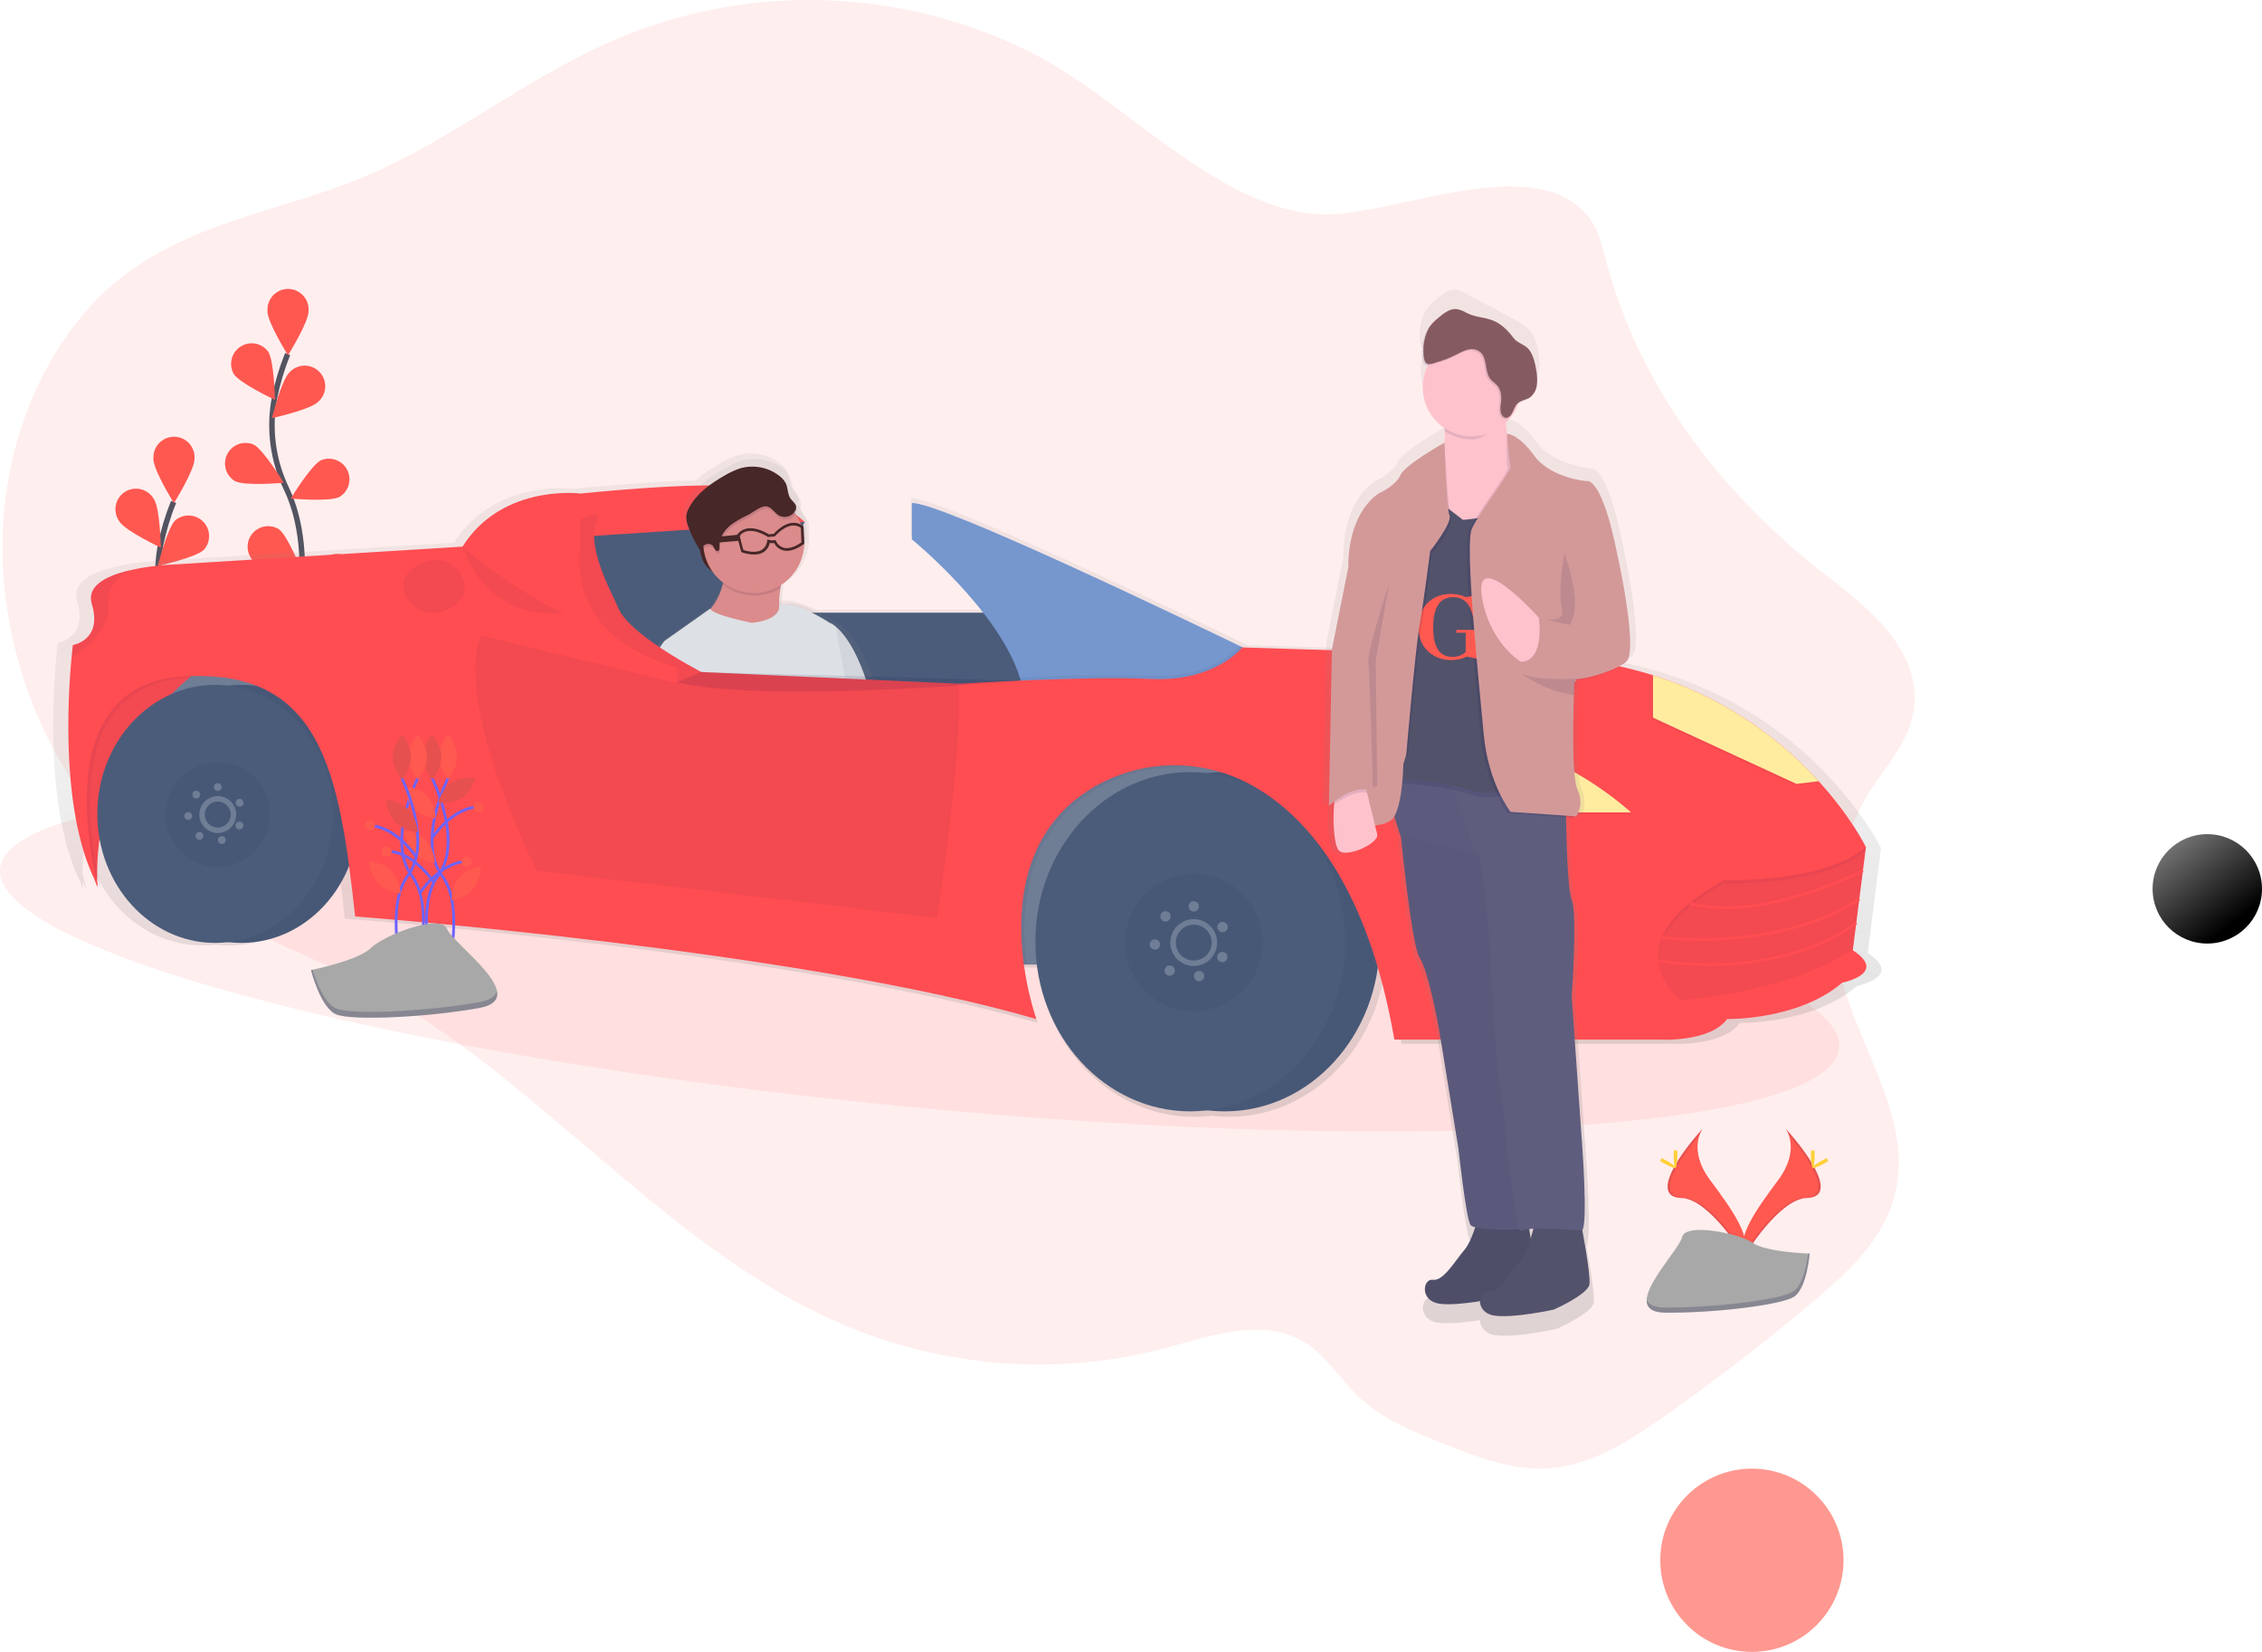 <svg width="827" height="604" viewBox="0 0 827 604" fill="none" xmlns="http://www.w3.org/2000/svg">
<g clip-path="url(#clip0_456_616)">
<path opacity="0.1" d="M580.518 78.965C584.264 83.514 585.706 89.91 587.319 95.924C600.306 144.385 632.309 183.364 668.755 211.207C684.189 223.001 702.98 238.817 699.603 259.962C697.785 271.318 689.808 279.678 683.882 288.927C671.448 308.294 667.416 334.618 673.342 357.801C680.081 384.18 698.92 408.794 693.089 435.467C689.494 451.885 677.286 463.569 665.549 473.612C647.24 489.268 628.347 503.935 608.871 517.613C595.815 526.78 581.926 535.7 566.71 536.863C553.313 537.889 540.189 532.793 527.469 527.765C516.355 523.366 504.96 518.789 495.985 509.978C490.127 504.225 485.459 496.802 478.952 492.096C463.668 481.041 444.037 488.046 426.511 492.78C385.157 503.89 340.898 499.833 301.547 481.328C241.184 452.938 195.176 393.32 136.132 361.331C110.746 347.574 83.131 339.037 59.624 321.319C46.381 311.231 35 298.905 25.994 284.898C8.222 257.459 -1.388 222.474 1.387 188.228C4.162 153.983 19.713 120.982 44.135 101.649C70.281 80.956 103.302 77.09 133.049 64.667C163.754 51.82 191.081 29.751 221.492 15.994C246.115 4.88 272.912 -0.575 299.917 0.03C326.921 0.635 353.448 7.284 377.549 19.49C410.667 36.25 444.221 75.353 481.105 78.322C507.38 80.374 559.998 54.05 580.518 78.965Z" fill="#FF5950"/>
<path d="M106.604 237.435C106.604 237.435 116.556 203.607 104.738 178.713C99.711 168.301 98.196 156.539 100.418 145.192C101.516 139.813 103.103 134.547 105.162 129.458" stroke="#535461" stroke-width="2" stroke-miterlimit="10"/>
<path d="M97.773 113.731C97.773 117.876 105.292 129.896 105.292 129.896C105.292 129.896 112.811 117.876 112.811 113.731C112.887 112.698 112.75 111.662 112.407 110.685C112.065 109.708 111.525 108.813 110.822 108.054C110.118 107.296 109.265 106.691 108.317 106.277C107.369 105.864 106.346 105.65 105.312 105.65C104.278 105.65 103.255 105.864 102.307 106.277C101.359 106.691 100.507 107.296 99.803 108.054C99.099 108.813 98.559 109.708 98.217 110.685C97.875 111.662 97.737 112.698 97.814 113.731H97.773Z" fill="#FF5950"/>
<path d="M85.408 136.689C87.656 140.171 100.507 146.184 100.507 146.184C100.507 146.184 100.274 132.016 98.026 128.534C96.882 127.012 95.204 125.981 93.33 125.648C91.457 125.316 89.527 125.706 87.93 126.742C86.332 127.777 85.187 129.38 84.724 131.227C84.261 133.074 84.515 135.029 85.435 136.696L85.408 136.689Z" fill="#FF5950"/>
<path d="M85.947 175.935C89.645 177.803 103.719 176.51 103.719 176.51C103.719 176.51 96.371 164.395 92.673 162.527C90.92 161.799 88.956 161.761 87.176 162.421C85.396 163.082 83.932 164.392 83.077 166.088C82.222 167.785 82.04 169.742 82.567 171.567C83.095 173.392 84.292 174.95 85.92 175.928L85.947 175.935Z" fill="#FF5950"/>
<path d="M93.036 205.563C96.365 208.026 110.486 209.141 110.486 209.141C110.486 209.141 105.291 195.959 101.956 193.489C100.351 192.513 98.439 192.173 96.596 192.537C94.753 192.901 93.113 193.942 91.999 195.456C90.884 196.969 90.376 198.845 90.575 200.714C90.773 202.584 91.663 204.311 93.07 205.556L93.036 205.563Z" fill="#FF5950"/>
<path d="M116.228 146.984C113.254 149.871 99.413 152.868 99.413 152.868C99.413 152.868 102.831 139.111 105.777 136.217C106.464 135.446 107.303 134.824 108.241 134.392C109.179 133.959 110.195 133.725 111.228 133.703C112.26 133.681 113.286 133.872 114.241 134.264C115.197 134.657 116.061 135.242 116.781 135.983C117.5 136.724 118.059 137.606 118.423 138.573C118.787 139.54 118.949 140.572 118.897 141.604C118.845 142.636 118.581 143.647 118.122 144.572C117.663 145.498 117.018 146.319 116.228 146.984Z" fill="#FF5950"/>
<path d="M124.082 181.709C120.384 183.577 106.31 182.284 106.31 182.284C106.31 182.284 113.658 170.168 117.356 168.301C119.109 167.572 121.073 167.535 122.853 168.195C124.633 168.856 126.097 170.166 126.952 171.862C127.807 173.559 127.989 175.516 127.462 177.341C126.935 179.166 125.737 180.724 124.109 181.702L124.082 181.709Z" fill="#FF5950"/>
<path d="M127.089 216.509C123.76 218.972 109.639 220.087 109.639 220.087C109.639 220.087 114.834 206.904 118.169 204.435C118.951 203.743 119.868 203.221 120.862 202.903C121.857 202.585 122.906 202.478 123.944 202.588C124.982 202.698 125.986 203.024 126.891 203.544C127.797 204.063 128.584 204.766 129.203 205.607C129.823 206.448 130.26 207.409 130.488 208.428C130.716 209.447 130.729 210.503 130.527 211.528C130.325 212.553 129.912 213.524 129.314 214.381C128.716 215.237 127.947 215.96 127.055 216.502L127.089 216.509Z" fill="#FF5950"/>
<path opacity="0.1" d="M97.773 113.731C97.773 117.876 105.292 129.896 105.292 129.896C105.292 129.896 112.811 117.876 112.811 113.731C112.887 112.698 112.75 111.662 112.407 110.685C112.065 109.708 111.525 108.813 110.822 108.054C110.118 107.296 109.265 106.691 108.317 106.277C107.369 105.864 106.346 105.65 105.312 105.65C104.278 105.65 103.255 105.864 102.307 106.277C101.359 106.691 100.507 107.296 99.803 108.054C99.099 108.813 98.559 109.708 98.217 110.685C97.875 111.662 97.737 112.698 97.814 113.731H97.773Z" fill="#FF5950"/>
<path opacity="0.1" d="M85.408 136.689C87.656 140.171 100.507 146.184 100.507 146.184C100.507 146.184 100.274 132.016 98.026 128.534C96.882 127.012 95.204 125.981 93.33 125.648C91.457 125.316 89.527 125.706 87.93 126.742C86.332 127.777 85.187 129.38 84.724 131.227C84.261 133.074 84.515 135.029 85.435 136.696L85.408 136.689Z" fill="#FF5950"/>
<path opacity="0.1" d="M85.947 175.935C89.645 177.803 103.719 176.51 103.719 176.51C103.719 176.51 96.371 164.395 92.673 162.527C90.92 161.799 88.956 161.761 87.176 162.421C85.396 163.082 83.932 164.392 83.077 166.088C82.222 167.785 82.04 169.742 82.567 171.567C83.095 173.392 84.292 174.95 85.92 175.928L85.947 175.935Z" fill="#FF5950"/>
<path opacity="0.1" d="M93.036 205.563C96.365 208.026 110.486 209.141 110.486 209.141C110.486 209.141 105.291 195.959 101.956 193.489C100.351 192.513 98.439 192.173 96.596 192.537C94.753 192.901 93.113 193.942 91.999 195.456C90.884 196.969 90.376 198.845 90.575 200.714C90.773 202.584 91.663 204.311 93.07 205.556L93.036 205.563Z" fill="#FF5950"/>
<path opacity="0.1" d="M116.228 146.984C113.254 149.871 99.413 152.868 99.413 152.868C99.413 152.868 102.831 139.111 105.777 136.217C106.464 135.446 107.303 134.824 108.241 134.392C109.179 133.959 110.195 133.725 111.228 133.703C112.26 133.681 113.286 133.872 114.241 134.264C115.197 134.657 116.061 135.242 116.781 135.983C117.5 136.724 118.059 137.606 118.423 138.573C118.787 139.54 118.949 140.572 118.897 141.604C118.845 142.636 118.581 143.647 118.122 144.572C117.663 145.498 117.018 146.319 116.228 146.984Z" fill="#FF5950"/>
<path opacity="0.1" d="M124.082 181.709C120.384 183.577 106.31 182.284 106.31 182.284C106.31 182.284 113.658 170.168 117.356 168.301C119.109 167.572 121.073 167.535 122.853 168.195C124.633 168.856 126.097 170.166 126.952 171.862C127.807 173.559 127.989 175.516 127.462 177.341C126.935 179.166 125.737 180.724 124.109 181.702L124.082 181.709Z" fill="#FF5950"/>
<path opacity="0.1" d="M127.089 216.509C123.76 218.972 109.639 220.087 109.639 220.087C109.639 220.087 114.834 206.904 118.169 204.435C118.951 203.743 119.868 203.221 120.862 202.903C121.857 202.585 122.906 202.478 123.944 202.588C124.982 202.698 125.986 203.024 126.891 203.544C127.797 204.063 128.584 204.766 129.203 205.607C129.823 206.448 130.26 207.409 130.488 208.428C130.716 209.447 130.729 210.503 130.527 211.528C130.325 212.553 129.912 213.524 129.314 214.381C128.716 215.237 127.947 215.96 127.055 216.502L127.089 216.509Z" fill="#FF5950"/>
<path d="M64.909 291.479C64.909 291.479 74.861 257.65 63.042 232.756C58.016 222.345 56.5 210.582 58.722 199.235C59.82 193.857 61.408 188.59 63.466 183.501" stroke="#535461" stroke-width="2" stroke-miterlimit="10"/>
<path d="M56.077 167.774C56.077 171.92 63.596 183.939 63.596 183.939C63.596 183.939 71.115 171.92 71.115 167.774C71.191 166.742 71.054 165.705 70.712 164.728C70.369 163.752 69.829 162.856 69.126 162.098C68.422 161.339 67.57 160.734 66.621 160.321C65.674 159.907 64.651 159.694 63.616 159.694C62.582 159.694 61.559 159.907 60.611 160.321C59.663 160.734 58.811 161.339 58.107 162.098C57.403 162.856 56.863 163.752 56.521 164.728C56.179 165.705 56.042 166.742 56.118 167.774H56.077Z" fill="#FF5950"/>
<path d="M43.712 190.732C45.961 194.214 58.784 200.221 58.784 200.221C58.784 200.221 58.551 186.053 56.303 182.571C55.804 181.667 55.124 180.875 54.307 180.246C53.489 179.616 52.551 179.161 51.55 178.91C50.549 178.659 49.507 178.616 48.489 178.785C47.471 178.954 46.499 179.331 45.633 179.893C44.767 180.454 44.026 181.188 43.455 182.048C42.885 182.909 42.498 183.878 42.317 184.894C42.137 185.911 42.168 186.954 42.408 187.958C42.648 188.963 43.092 189.907 43.712 190.732Z" fill="#FF5950"/>
<path d="M44.252 229.979C47.95 231.846 62.024 230.553 62.024 230.553C62.024 230.553 54.676 218.438 50.978 216.57C50.092 216.038 49.105 215.694 48.08 215.56C47.054 215.426 46.012 215.506 45.019 215.793C44.026 216.08 43.102 216.57 42.307 217.231C41.511 217.891 40.86 218.709 40.394 219.633C39.929 220.557 39.658 221.567 39.601 222.601C39.543 223.634 39.698 224.668 40.058 225.638C40.417 226.608 40.973 227.494 41.69 228.24C42.407 228.985 43.27 229.575 44.225 229.972L44.252 229.979Z" fill="#FF5950"/>
<path d="M51.34 259.607C54.669 262.07 68.791 263.185 68.791 263.185C68.791 263.185 63.596 250.002 60.261 247.533C58.655 246.556 56.743 246.217 54.9 246.581C53.057 246.945 51.418 247.986 50.303 249.499C49.189 251.012 48.681 252.888 48.879 254.758C49.077 256.627 49.968 258.354 51.375 259.6L51.34 259.607Z" fill="#FF5950"/>
<path d="M74.532 201.028C71.559 203.915 57.717 206.911 57.717 206.911C57.717 206.911 61.135 193.154 64.081 190.26C65.536 189.035 67.4 188.407 69.299 188.503C71.198 188.598 72.99 189.41 74.315 190.775C75.639 192.14 76.398 193.956 76.439 195.859C76.479 197.761 75.798 199.608 74.532 201.028Z" fill="#FF5950"/>
<path d="M82.386 235.752C78.688 237.62 64.614 236.327 64.614 236.327C64.614 236.327 71.962 224.212 75.66 222.344C77.413 221.616 79.377 221.578 81.157 222.238C82.937 222.899 84.402 224.209 85.257 225.905C86.111 227.602 86.293 229.559 85.766 231.384C85.239 233.21 84.041 234.768 82.413 235.746L82.386 235.752Z" fill="#FF5950"/>
<path d="M85.394 270.552C82.065 273.015 67.943 274.13 67.943 274.13C67.943 274.13 73.138 260.948 76.474 258.478C77.256 257.786 78.173 257.264 79.167 256.946C80.162 256.629 81.211 256.521 82.249 256.632C83.287 256.742 84.29 257.067 85.196 257.587C86.101 258.107 86.889 258.809 87.508 259.65C88.127 260.491 88.565 261.452 88.793 262.471C89.021 263.491 89.034 264.547 88.832 265.572C88.63 266.596 88.217 267.568 87.619 268.424C87.021 269.281 86.252 270.003 85.36 270.545L85.394 270.552Z" fill="#FF5950"/>
<path opacity="0.1" d="M56.077 167.774C56.077 171.92 63.596 183.939 63.596 183.939C63.596 183.939 71.115 171.92 71.115 167.774C71.191 166.742 71.054 165.705 70.712 164.728C70.369 163.752 69.829 162.856 69.126 162.098C68.422 161.339 67.57 160.734 66.621 160.321C65.674 159.907 64.651 159.694 63.616 159.694C62.582 159.694 61.559 159.907 60.611 160.321C59.663 160.734 58.811 161.339 58.107 162.098C57.403 162.856 56.863 163.752 56.521 164.728C56.179 165.705 56.042 166.742 56.118 167.774H56.077Z" fill="#FF5950"/>
<path opacity="0.1" d="M43.712 190.732C45.961 194.214 58.784 200.221 58.784 200.221C58.784 200.221 58.551 186.053 56.303 182.571C55.804 181.667 55.124 180.875 54.307 180.246C53.489 179.616 52.551 179.161 51.55 178.91C50.549 178.659 49.507 178.616 48.489 178.785C47.471 178.954 46.499 179.331 45.633 179.893C44.767 180.454 44.026 181.188 43.455 182.048C42.885 182.909 42.498 183.878 42.317 184.894C42.137 185.911 42.168 186.954 42.408 187.958C42.648 188.963 43.092 189.907 43.712 190.732Z" fill="#FF5950"/>
<path opacity="0.1" d="M44.252 229.979C47.95 231.846 62.024 230.553 62.024 230.553C62.024 230.553 54.676 218.438 50.978 216.57C50.092 216.038 49.105 215.694 48.08 215.56C47.054 215.426 46.012 215.506 45.019 215.793C44.026 216.08 43.102 216.57 42.307 217.231C41.511 217.891 40.86 218.709 40.394 219.633C39.929 220.557 39.658 221.567 39.601 222.601C39.543 223.634 39.698 224.668 40.058 225.638C40.417 226.608 40.973 227.494 41.69 228.24C42.407 228.985 43.27 229.575 44.225 229.972L44.252 229.979Z" fill="#FF5950"/>
<path opacity="0.1" d="M51.34 259.607C54.669 262.07 68.791 263.185 68.791 263.185C68.791 263.185 63.596 250.002 60.261 247.533C58.655 246.556 56.743 246.217 54.9 246.581C53.057 246.945 51.418 247.986 50.303 249.499C49.189 251.012 48.681 252.888 48.879 254.758C49.077 256.627 49.968 258.354 51.375 259.6L51.34 259.607Z" fill="#FF5950"/>
<path opacity="0.1" d="M74.532 201.028C71.559 203.915 57.717 206.911 57.717 206.911C57.717 206.911 61.135 193.154 64.081 190.26C65.536 189.035 67.4 188.407 69.299 188.503C71.198 188.598 72.99 189.41 74.315 190.775C75.639 192.14 76.398 193.956 76.439 195.859C76.479 197.761 75.798 199.608 74.532 201.028Z" fill="#FF5950"/>
<path opacity="0.1" d="M82.386 235.752C78.688 237.62 64.614 236.327 64.614 236.327C64.614 236.327 71.962 224.212 75.66 222.344C77.413 221.616 79.377 221.578 81.157 222.238C82.937 222.899 84.402 224.209 85.257 225.905C86.111 227.602 86.293 229.559 85.766 231.384C85.239 233.21 84.041 234.768 82.413 235.746L82.386 235.752Z" fill="#FF5950"/>
<path opacity="0.1" d="M85.394 270.552C82.065 273.015 67.943 274.13 67.943 274.13C67.943 274.13 73.138 260.948 76.474 258.478C77.256 257.786 78.173 257.264 79.167 256.946C80.162 256.629 81.211 256.521 82.249 256.632C83.287 256.742 84.29 257.067 85.196 257.587C86.101 258.107 86.889 258.809 87.508 259.65C88.127 260.491 88.565 261.452 88.793 262.471C89.021 263.491 89.034 264.547 88.832 265.572C88.63 266.596 88.217 267.568 87.619 268.424C87.021 269.281 86.252 270.003 85.36 270.545L85.394 270.552Z" fill="#FF5950"/>
<path opacity="0.1" d="M330.931 404.58C145.271 386.46 -2.873 347.523 0.041 317.614C2.956 287.704 155.825 278.148 341.485 296.269C527.144 314.389 675.289 353.326 672.374 383.235C669.46 413.144 516.59 422.701 330.931 404.58Z" fill="#FF5950"/>
<path d="M29.296 322.379C16.658 296.452 19.269 254.25 20.615 239.925C20.909 236.792 21.142 234.993 21.142 234.993C21.142 234.993 32.283 233.235 28.175 219.738C26.166 213.129 33.302 209.476 41.094 207.472C46.666 206.138 52.35 205.335 58.073 205.071L165.996 198.401C180.795 174.895 209.913 178.672 209.913 178.672C209.913 178.672 235.887 175.969 254.302 175.689C257.096 173.225 260.16 171.084 263.434 169.306C265.385 168.133 267.462 167.185 269.627 166.481C272.258 165.721 275.031 165.588 277.723 166.093C280.415 166.598 282.951 167.727 285.129 169.388C286.191 170.153 287.055 171.159 287.651 172.323C287.881 172.853 288.053 173.406 288.164 173.972C288.442 174.938 288.67 175.917 288.848 176.907C289.008 177.383 289.238 177.832 289.531 178.241C290.269 179.287 291.541 180.074 291.705 181.34C291.709 181.413 291.709 181.486 291.705 181.559C291.84 181.8 291.93 182.064 291.971 182.338C292.021 182.902 291.899 183.467 291.623 183.96C291.582 184.042 291.534 184.117 291.486 184.192C292.395 185.509 293.136 186.934 293.694 188.434C293.947 188.571 294.191 188.724 294.425 188.892L294.63 189.043V189.46L294.746 189.549L294.999 196.287L294.856 196.397C294.649 199.54 293.701 202.59 292.09 205.296C290.479 208.002 288.251 210.288 285.587 211.966C285.498 212.397 285.416 212.835 285.334 213.294C284.959 215.503 284.789 217.743 284.828 219.984H284.945C288.157 218.616 293.653 220.627 298.376 222.974H359.566C347.632 207.609 333.031 195.692 333.031 195.692V182.188C343.462 181.668 435.096 225.724 455.186 235.451L456.074 235.882L559.322 239.084C578.023 238.968 594.374 241.718 608.536 246.199C632.203 253.639 653.471 267.237 670.164 285.602C682.358 298.997 687.703 310.066 687.703 310.066L687.587 310.996L687.703 311.235L687.539 311.379L684.757 333.352L682.843 348.471C696.145 357.077 678.913 360.524 678.913 360.524C662.508 374.603 636.117 374.021 636.117 374.021C629.671 382.826 610.908 381.649 610.908 381.649H512.418C510.884 372.599 508.83 363.646 506.266 354.833C502.062 385.131 478.173 408.342 449.341 408.342C447.203 408.341 445.066 408.211 442.943 407.953C440.821 408.211 438.684 408.341 436.546 408.342C407.379 408.342 383.278 384.584 379.484 353.779H374.665C375.565 360.662 377.128 367.441 379.334 374.021C290.809 348.204 126.071 335.883 126.071 335.883C125.387 329.384 124.635 323.104 123.822 317.078C117.035 333.94 101.648 345.714 83.74 345.714C82.113 345.711 80.487 345.611 78.873 345.413C77.258 345.611 75.633 345.711 74.006 345.714C52.741 345.714 35.045 329.111 31.053 307.097C30.524 310.982 30.223 314.895 30.151 318.815C30.909 322.55 31.572 324.938 31.661 325.273C31.128 324.297 30.622 323.298 30.144 322.277C30.144 322.673 30.144 323.084 30.144 323.494C30.308 324.178 30.424 324.562 30.458 324.691L30.157 324.131C30.157 324.432 30.157 324.726 30.157 325.027C30.226 325.054 29.863 324.069 29.296 322.379Z" fill="url(#paint0_linear_456_616)"/>
<path d="M39.624 229.219H242.565V311.153H39.624V229.219Z" fill="#6F7D95"/>
<path d="M294.166 190.849L265.341 255.475L208.259 252.013L205.955 225.471L204.226 194.31L284.938 188.536L294.166 190.849Z" fill="#4B5C7A"/>
<path d="M294.166 190.848C294.166 190.848 283.229 180.464 269.948 178.152C256.667 175.839 212.292 180.457 212.292 180.457L205.949 191.403L207.138 196.615L294.166 190.848Z" fill="#FF4D52"/>
<path d="M185.491 224.027H390.161V284.036H185.491V224.027Z" fill="#4B5C7A"/>
<path d="M235.846 264.854C230.439 246.76 241.219 234.87 241.219 234.87L259.086 222.392C259.101 222.435 259.12 222.476 259.141 222.515C261.465 219.79 263.128 216.563 264.001 213.088C264.056 212.87 264.103 212.644 264.158 212.404C262.525 211.19 261.094 209.724 259.92 208.06C257.008 206.275 255.71 203.402 255.218 200.535C253.344 197.753 251.852 194.732 250.781 191.553C250.604 191.039 250.454 190.516 250.33 189.987C249.986 189.001 249.833 187.958 249.879 186.915C250.025 185.753 250.411 184.635 251.014 183.631C254.021 178.159 259.435 174.348 264.924 171.242C266.842 170.089 268.886 169.157 271.014 168.465C273.602 167.718 276.328 167.588 278.974 168.085C281.621 168.581 284.115 169.691 286.257 171.325C287.301 172.076 288.152 173.066 288.738 174.211C288.964 174.732 289.134 175.276 289.244 175.833C289.509 176.783 289.726 177.747 289.893 178.72C290.042 179.184 290.259 179.625 290.536 180.026C291.267 181.052 292.511 181.825 292.675 183.077C292.679 183.15 292.679 183.223 292.675 183.296C292.807 183.534 292.895 183.793 292.935 184.062C292.985 184.616 292.866 185.172 292.593 185.656C292.552 185.738 292.504 185.814 292.456 185.889C293.351 187.184 294.081 188.586 294.63 190.062C294.881 190.197 295.123 190.348 295.355 190.513L295.553 190.657V191.067L295.669 191.156L295.922 197.785L295.785 197.895C295.583 200.987 294.652 203.987 293.069 206.649C291.485 209.311 289.293 211.56 286.674 213.212C286.585 213.636 286.503 214.067 286.428 214.518C286.015 216.905 285.85 219.328 285.936 221.749C285.963 221.54 285.963 221.329 285.936 221.12C290.878 218.883 301.657 225.067 305.997 227.803C306.655 228.115 307.269 228.513 307.822 228.987L307.897 229.042C310.885 231.463 316.783 238.195 321.466 255.495C327.959 279.637 327.283 285.11 332.013 290.706C336.743 296.302 341.438 335.726 341.438 335.726L331.917 338.291L330.7 334.378C319.381 344.708 287.685 349.681 287.685 349.681L286.715 346.665C281.855 348.416 273.728 345.755 273.728 345.755C261.848 341.554 257.398 330.896 248.779 316.838C240.159 302.78 235.846 264.854 235.846 264.854ZM283.762 337.594L261.82 269.478C259.831 280.054 268.608 296.712 269.387 307.603C269.873 314.608 278.02 328.529 283.762 337.594Z" fill="url(#paint1_linear_456_616)"/>
<path d="M256.311 193.181C256.311 193.181 252.49 207.746 263.83 210.284C275.17 212.822 267.699 203.737 267.699 203.737L256.762 193.072L256.311 193.181Z" fill="#472727"/>
<path d="M303.722 227.892C303.722 227.892 312.157 231.313 318.356 254.353C324.556 277.393 323.941 282.592 328.404 287.949C332.868 293.305 337.44 330.889 337.44 330.889L328.513 333.297L320.742 308.177L299.368 241.82L303.722 227.892Z" fill="#DDE0E4"/>
<path opacity="0.05" d="M303.722 227.892C303.722 227.892 312.157 231.313 318.356 254.353C324.556 277.393 323.941 282.592 328.404 287.949C332.868 293.305 337.44 330.889 337.44 330.889L328.513 333.297L320.742 308.177L299.368 241.82L303.722 227.892Z" fill="#09093C"/>
<path d="M256.886 225.293C256.886 225.293 292.197 243.257 287.029 231.538C284.473 225.751 284.569 219.751 285.314 215.12C285.739 212.392 286.485 209.724 287.535 207.171C287.535 207.171 263.53 188.167 264.938 203.682C265.275 207.022 265.044 210.394 264.254 213.656C262.176 221.886 256.886 225.293 256.886 225.293Z" fill="#DB8B8B"/>
<path opacity="0.1" d="M264.254 213.684C266.525 215.509 269.195 216.77 272.046 217.365C274.897 217.959 277.849 217.87 280.659 217.104C282.302 216.662 283.878 215.997 285.341 215.127C285.766 212.399 286.512 209.731 287.562 207.178C287.562 207.178 263.557 188.174 264.965 203.689C265.295 207.037 265.055 210.416 264.254 213.684Z" fill="#09093C"/>
<path d="M257.725 203.134C255.071 193.269 260.91 183.119 270.767 180.463C280.623 177.806 290.765 183.65 293.419 193.515C296.073 203.38 290.234 213.53 280.377 216.186C270.521 218.842 260.379 212.998 257.725 203.134Z" fill="#DB8B8B"/>
<path opacity="0.1" d="M284.856 189.302C285.363 189.613 285.928 189.817 286.515 189.903C287.103 189.989 287.703 189.956 288.277 189.804C288.852 189.653 289.39 189.387 289.859 189.022C290.328 188.657 290.719 188.201 291.008 187.681C291.261 187.218 291.371 186.689 291.322 186.162C291.165 184.972 289.989 184.233 289.272 183.248C288.157 181.654 288.369 179.472 287.563 177.7C287.007 176.618 286.207 175.681 285.225 174.964C283.227 173.401 280.889 172.333 278.4 171.848C275.911 171.363 273.343 171.474 270.905 172.173C268.911 172.824 266.998 173.703 265.204 174.793C260.064 177.728 254.999 181.319 252.217 186.539C251.654 187.497 251.295 188.561 251.165 189.665C251.134 190.858 251.343 192.044 251.78 193.154C252.808 196.22 254.24 199.135 256.038 201.821C256.64 201.074 257.395 200.465 258.253 200.036C258.686 199.831 259.173 199.768 259.644 199.855C260.115 199.942 260.546 200.175 260.878 200.522C261.472 201.281 261.835 202.731 262.737 202.389C263.325 202.17 263.318 201.356 263.291 200.727C263.168 197.99 264.658 195.411 266.66 193.564C268.663 191.717 271.144 190.5 273.591 189.302C275.348 188.441 277.693 186.463 279.62 186.115C282.013 185.67 283.14 188.242 284.856 189.302Z" fill="#09093C"/>
<path d="M284.603 188.365C285.11 188.675 285.675 188.88 286.263 188.966C286.85 189.052 287.45 189.018 288.024 188.867C288.599 188.715 289.137 188.449 289.606 188.085C290.075 187.72 290.466 187.264 290.755 186.744C291.008 186.28 291.118 185.752 291.069 185.225C290.912 184.035 289.736 183.296 289.019 182.311C287.905 180.717 288.116 178.535 287.31 176.763C286.755 175.681 285.954 174.744 284.972 174.027C282.975 172.464 280.636 171.396 278.147 170.911C275.658 170.426 273.09 170.537 270.652 171.236C268.658 171.887 266.745 172.766 264.952 173.856C259.811 176.79 254.746 180.382 251.964 185.602C251.401 186.559 251.042 187.624 250.912 188.728C250.881 189.92 251.09 191.107 251.527 192.217C252.555 195.283 253.987 198.197 255.785 200.884C256.387 200.137 257.142 199.528 258 199.099C258.433 198.894 258.92 198.83 259.391 198.918C259.862 199.005 260.293 199.238 260.625 199.584C261.219 200.344 261.582 201.794 262.484 201.452C263.072 201.233 263.065 200.419 263.038 199.79C262.915 197.053 264.405 194.474 266.407 192.627C268.41 190.78 270.891 189.562 273.338 188.365C275.095 187.503 277.44 185.526 279.367 185.177C281.76 184.726 282.887 187.305 284.603 188.365Z" fill="#472727"/>
<path d="M274.924 227.742C274.924 227.742 260.303 224.875 259.667 222.529L242.948 234.343C242.948 234.343 232.887 245.624 238.034 262.89C238.034 262.89 242.224 299.072 250.371 312.501C258.519 325.93 263.201 343.326 274.363 347.39C274.363 347.39 285.095 340.467 288.636 340.549C288.636 340.549 270.46 314.191 269.681 303.813C268.902 293.435 260.597 277.523 262.415 267.453L287.022 344.003C287.022 344.003 326.667 337.847 330.687 324.678C330.687 324.678 327.269 319.54 327.905 314.334C328.54 309.128 312.949 269.964 312.949 269.964L305.485 229.124C305.485 229.124 290.72 218.801 284.842 221.482C284.869 221.441 285.936 226.538 274.924 227.742Z" fill="#DDE0E4"/>
<g opacity="0.1">
<path opacity="0.1" d="M269.599 195.986C273.208 191.061 280.092 195.104 281.219 195.808L282.99 195.63C284.535 193.947 289.271 189.473 293.721 192.764L293.913 192.908L294.179 199.222L293.988 199.372C292.702 200.365 291.245 201.112 289.688 201.575C288.703 201.865 287.663 201.917 286.653 201.726C285.907 201.553 285.207 201.219 284.603 200.746C284 200.273 283.507 199.673 283.161 198.989L282.238 199.051L281.554 198.921C281.418 199.648 281.127 200.338 280.703 200.945C280.279 201.551 279.73 202.06 279.094 202.437C276.038 204.168 271.575 202.437 271.39 202.403L271.158 202.314L269.517 196.205L269.599 195.986ZM271.917 201.541C272.826 201.849 276.257 202.861 278.56 201.541C279.134 201.181 279.617 200.694 279.973 200.118C280.328 199.541 280.547 198.891 280.611 198.216L280.693 197.717L282.19 198.025L283.694 197.97L283.837 198.257C284.112 198.879 284.525 199.429 285.045 199.865C285.565 200.302 286.179 200.613 286.838 200.775C289.415 201.329 292.395 199.331 293.174 198.763L292.949 193.428C289.08 190.821 284.815 195.049 283.584 196.431L283.455 196.574L280.96 196.821L280.809 196.718C280.741 196.677 274.541 192.511 271.007 195.863C270.832 196.026 270.67 196.202 270.522 196.39L271.917 201.541Z" fill="#09093C"/>
<path opacity="0.1" d="M258.403 199.16L270.023 198.196L270.98 198.011L270.549 196.397C270.697 196.209 270.859 196.032 271.035 195.87L269.627 196.007L260.119 196.937L258.403 199.16Z" fill="#09093C"/>
</g>
<path d="M269.476 195.548C273.085 190.623 279.969 194.666 281.096 195.37L282.867 195.192C284.411 193.51 289.148 189.036 293.598 192.326L293.79 192.47L294.056 198.784L293.865 198.934C292.579 199.928 291.122 200.674 289.565 201.137C288.58 201.427 287.54 201.479 286.53 201.288C285.784 201.115 285.084 200.781 284.48 200.308C283.877 199.835 283.384 199.236 283.038 198.551L282.115 198.613L281.431 198.483C281.295 199.21 281.004 199.9 280.58 200.507C280.156 201.113 279.607 201.622 278.971 201.999C275.915 203.73 271.452 201.999 271.267 201.965L271.035 201.876L269.394 195.767L269.476 195.548ZM271.793 201.103C272.703 201.411 276.134 202.423 278.437 201.103C279.011 200.743 279.494 200.256 279.85 199.68C280.205 199.103 280.424 198.453 280.488 197.778L280.57 197.279L282.067 197.587L283.55 197.491L283.694 197.778C283.963 198.403 284.373 198.958 284.891 199.399C285.409 199.84 286.021 200.157 286.681 200.323C289.258 200.877 292.238 198.88 293.017 198.312L292.792 192.976C288.923 190.37 284.658 194.597 283.427 195.979L283.297 196.123L280.802 196.369L280.652 196.267C280.584 196.225 274.384 192.059 270.85 195.411C270.675 195.574 270.513 195.75 270.365 195.938L271.793 201.103Z" fill="#472727"/>
<path d="M258.294 198.722L269.873 197.758L270.83 197.573L270.399 195.959C270.547 195.771 270.709 195.595 270.884 195.432L269.476 195.569L259.968 196.499L258.294 198.722Z" fill="#472727"/>
<path d="M337.699 270.764H540.641V352.698H337.699V270.764Z" fill="#6F7D95"/>
<path d="M447.763 406.359C416.487 406.359 391.132 378.588 391.132 344.332C391.132 310.075 416.487 282.305 447.763 282.305C479.039 282.305 504.394 310.075 504.394 344.332C504.394 378.588 479.039 406.359 447.763 406.359Z" fill="#4B5C7A"/>
<path opacity="0.05" d="M447.763 406.359C416.487 406.359 391.132 378.588 391.132 344.332C391.132 310.075 416.487 282.305 447.763 282.305C479.039 282.305 504.394 310.075 504.394 344.332C504.394 378.588 479.039 406.359 447.763 406.359Z" fill="#09093C"/>
<path d="M435.179 406.359C403.902 406.359 378.548 378.588 378.548 344.332C378.548 310.075 403.902 282.305 435.179 282.305C466.455 282.305 491.81 310.075 491.81 344.332C491.81 378.588 466.455 406.359 435.179 406.359Z" fill="#4B5C7A"/>
<path opacity="0.05" d="M436.436 369.835C422.536 369.835 411.268 358.558 411.268 344.646C411.268 330.735 422.536 319.458 436.436 319.458C450.336 319.458 461.604 330.735 461.604 344.646C461.604 358.558 450.336 369.835 436.436 369.835Z" fill="#09093C"/>
<path d="M436.436 352.206C432.265 352.206 428.883 348.821 428.883 344.647C428.883 340.472 432.265 337.087 436.436 337.087C440.608 337.087 443.989 340.472 443.989 344.647C443.989 348.821 440.608 352.206 436.436 352.206Z" stroke="#6F7D95" stroke-width="2" stroke-miterlimit="10"/>
<path d="M436.437 333.311C435.395 333.311 434.55 332.466 434.55 331.423C434.55 330.38 435.395 329.535 436.437 329.535C437.479 329.535 438.323 330.38 438.323 331.423C438.323 332.466 437.479 333.311 436.437 333.311Z" fill="#6F7D95"/>
<path d="M424.9 336.515C424.102 335.845 423.998 334.654 424.667 333.855C425.337 333.057 426.527 332.952 427.325 333.623C428.123 334.293 428.228 335.484 427.558 336.283C426.888 337.081 425.698 337.186 424.9 336.515Z" fill="#6F7D95"/>
<path d="M420.396 345.658C420.215 344.631 420.9 343.652 421.926 343.471C422.952 343.29 423.931 343.976 424.112 345.003C424.293 346.029 423.608 347.009 422.582 347.19C421.555 347.371 420.577 346.685 420.396 345.658Z" fill="#6F7D95"/>
<path d="M426.704 356.518C425.802 355.997 425.493 354.842 426.014 353.939C426.535 353.036 427.688 352.726 428.591 353.248C429.493 353.769 429.802 354.924 429.281 355.827C428.76 356.73 427.607 357.04 426.704 356.518Z" fill="#6F7D95"/>
<path d="M436.636 357.54C436.28 356.56 436.785 355.477 437.764 355.12C438.743 354.764 439.826 355.269 440.182 356.249C440.538 357.229 440.033 358.312 439.054 358.669C438.075 359.025 436.993 358.52 436.636 357.54Z" fill="#6F7D95"/>
<path d="M446.226 351.709C445.247 351.352 444.742 350.269 445.098 349.289C445.455 348.309 446.537 347.804 447.516 348.161C448.495 348.517 449 349.601 448.644 350.581C448.287 351.56 447.205 352.066 446.226 351.709Z" fill="#6F7D95"/>
<path d="M445.346 339.914C444.825 339.01 445.134 337.856 446.036 337.334C446.939 336.813 448.092 337.122 448.613 338.025C449.134 338.928 448.825 340.083 447.923 340.605C447.021 341.126 445.867 340.817 445.346 339.914Z" fill="#6F7D95"/>
<path d="M28.264 296.397C30.199 309.765 35.578 324.397 35.578 324.397C35.542 323.485 35.519 322.584 35.51 321.695C35.51 320.546 35.51 319.41 35.51 318.275C36.193 281.429 56.255 258.697 69.194 247.813C72.557 244.945 76.174 242.39 80.001 240.179H44.833C44.833 240.179 30.998 268.452 28.114 282.298C27.28 286.184 27.512 291.198 28.264 296.397Z" fill="#FF4D52"/>
<path opacity="0.05" d="M28.264 296.397C30.199 309.765 35.578 324.397 35.578 324.397C35.542 323.485 35.519 322.584 35.51 321.695C35.51 320.546 35.51 319.41 35.51 318.275C36.193 281.429 56.255 258.697 69.194 247.813C72.557 244.945 76.174 242.39 80.001 240.179H44.833C44.833 240.179 30.998 268.452 28.114 282.298C27.28 286.184 27.512 291.198 28.264 296.397Z" fill="#09093C"/>
<path d="M88.224 344.77C64.437 344.77 45.154 323.649 45.154 297.595C45.154 271.54 64.437 250.419 88.224 250.419C112.01 250.419 131.293 271.54 131.293 297.595C131.293 323.649 112.01 344.77 88.224 344.77Z" fill="#4B5C7A"/>
<path opacity="0.05" d="M88.224 344.77C64.437 344.77 45.154 323.649 45.154 297.595C45.154 271.54 64.437 250.419 88.224 250.419C112.01 250.419 131.293 271.54 131.293 297.595C131.293 323.649 112.01 344.77 88.224 344.77Z" fill="#09093C"/>
<path d="M78.654 344.77C54.868 344.77 35.585 323.649 35.585 297.595C35.585 271.54 54.868 250.419 78.654 250.419C102.441 250.419 121.724 271.54 121.724 297.595C121.724 323.649 102.441 344.77 78.654 344.77Z" fill="#4B5C7A"/>
<path opacity="0.05" d="M79.611 316.989C69.041 316.989 60.472 308.413 60.472 297.834C60.472 287.255 69.041 278.679 79.611 278.679C90.181 278.679 98.75 287.255 98.75 297.834C98.75 308.413 90.181 316.989 79.611 316.989Z" fill="#09093C"/>
<path d="M79.611 303.58C76.44 303.58 73.87 301.008 73.87 297.834C73.87 294.66 76.44 292.088 79.611 292.088C82.782 292.088 85.353 294.66 85.353 297.834C85.353 301.008 82.782 303.58 79.611 303.58Z" stroke="#6F7D95" stroke-width="2" stroke-miterlimit="10"/>
<path d="M79.611 289.214C78.818 289.214 78.176 288.571 78.176 287.778C78.176 286.984 78.818 286.341 79.611 286.341C80.404 286.341 81.046 286.984 81.046 287.778C81.046 288.571 80.404 289.214 79.611 289.214Z" fill="#6F7D95"/>
<path d="M70.832 291.65C70.225 291.14 70.146 290.234 70.656 289.626C71.165 289.018 72.07 288.939 72.678 289.449C73.285 289.959 73.364 290.865 72.855 291.473C72.345 292.081 71.44 292.16 70.832 291.65Z" fill="#6F7D95"/>
<path d="M67.412 298.609C67.275 297.828 67.796 297.083 68.577 296.945C69.357 296.807 70.102 297.329 70.24 298.111C70.377 298.892 69.856 299.637 69.075 299.775C68.294 299.913 67.55 299.391 67.412 298.609Z" fill="#6F7D95"/>
<path d="M72.203 306.867C71.517 306.471 71.281 305.592 71.678 304.905C72.074 304.218 72.952 303.982 73.639 304.379C74.325 304.776 74.561 305.654 74.164 306.341C73.768 307.029 72.89 307.264 72.203 306.867Z" fill="#6F7D95"/>
<path d="M79.76 307.642C79.489 306.897 79.873 306.072 80.618 305.801C81.363 305.53 82.187 305.914 82.458 306.66C82.729 307.405 82.345 308.23 81.6 308.501C80.855 308.772 80.031 308.388 79.76 307.642Z" fill="#6F7D95"/>
<path d="M87.056 303.202C86.311 302.93 85.927 302.106 86.198 301.36C86.469 300.615 87.293 300.23 88.038 300.502C88.783 300.773 89.167 301.597 88.896 302.343C88.625 303.088 87.801 303.473 87.056 303.202Z" fill="#6F7D95"/>
<path d="M86.378 294.233C85.982 293.546 86.217 292.667 86.903 292.27C87.59 291.874 88.468 292.109 88.864 292.796C89.261 293.483 89.025 294.362 88.339 294.759C87.652 295.155 86.775 294.92 86.378 294.233Z" fill="#6F7D95"/>
<path d="M676.986 350.68L682.194 309.71H620.505L588.796 337.983L604.36 374.336C604.36 374.336 667.157 363.952 676.986 350.68Z" fill="#FF4D52"/>
<path opacity="0.05" d="M588.776 337.983L604.34 374.336C604.34 374.336 667.157 363.952 676.986 350.68L677.211 348.895L681.996 311.01L682.044 310.633L682.16 309.717H620.471L588.776 337.983Z" fill="#09093C"/>
<path d="M333.366 183.925V197.197C333.366 197.197 365.246 223.192 372.834 247.717C374.158 251.7 374.658 255.91 374.303 260.092C371.419 287.21 457.312 238.16 457.312 238.16L453.491 236.3C433.743 226.77 343.626 183.406 333.366 183.925Z" fill="#7597CE"/>
<path d="M260.72 247.977C260.72 247.977 230.864 233.297 226.072 222.433C225.429 220.976 224.821 219.505 224.11 218.075C221.151 212.117 214.93 198.141 218.061 191.43C222.094 182.776 208.259 192.586 208.259 192.586L216.332 233.543L235.935 244.488L261.301 247.977" fill="#FF4D52"/>
<path opacity="0.05" d="M260.72 247.977C260.72 247.977 230.864 233.297 226.072 222.433C225.429 220.976 224.821 219.505 224.11 218.075C221.151 212.117 214.93 198.141 218.061 191.43C222.094 182.776 208.259 192.586 208.259 192.586L216.332 233.543L235.935 244.488L261.301 247.977" fill="#09093C"/>
<path opacity="0.05" d="M588.776 337.983L604.34 374.336C604.34 374.336 667.157 363.952 676.986 350.68L677.211 348.895C676.958 348.724 676.692 348.546 676.412 348.375C676.412 348.375 657.389 363.377 614.142 366.845C614.142 366.845 588.167 346.069 630.287 322.995C630.287 322.995 666.924 324.144 682.017 311.016L682.181 310.88L682.064 310.64C681.964 310.444 681.802 310.139 681.579 309.724H620.492L588.776 337.983Z" fill="#09093C"/>
<path opacity="0.05" d="M374.303 260.086C371.419 287.21 457.312 238.16 457.312 238.16L453.491 236.3C450.961 238.995 440.866 248.087 420.681 247.102C407.694 246.465 387.974 247.047 372.799 247.71C374.135 251.69 374.647 255.901 374.303 260.086Z" fill="#09093C"/>
<path opacity="0.05" d="M337.693 270.764V352.698H375.396C372.908 333.639 374.344 305.858 398.527 289.933C407.547 284.032 418.02 280.74 428.791 280.419C439.562 280.097 450.212 282.76 459.567 288.113C475.418 297.17 493.142 315.586 504.407 352.698H540.634V270.764H337.693Z" fill="#09093C"/>
<path opacity="0.05" d="M28.264 296.397C29.686 305.441 31.969 314.225 35.503 321.709C35.959 322.717 36.455 323.7 36.993 324.657C36.904 324.322 36.255 321.982 35.503 318.302C31.839 300.379 25.571 250.782 67.567 247.95C68.114 247.916 68.654 247.881 69.194 247.861C72.555 244.976 76.173 242.405 80.001 240.179H44.833C44.833 240.179 30.998 268.452 28.114 282.298C27.28 286.184 27.512 291.198 28.264 296.397Z" fill="#09093C"/>
<path d="M35.851 324.096C35.304 322.119 15.823 250.809 66.425 247.396C117.738 243.934 124.081 282.592 129.844 335.103C129.844 335.103 291.841 347.219 378.91 372.612C378.91 372.612 358.007 315.285 397.365 289.358C406.385 283.457 416.858 280.165 427.629 279.844C438.4 279.523 449.05 282.186 458.405 287.538C477.817 298.634 500.052 323.795 509.779 380.11H606.649C606.649 380.11 625.105 381.266 631.441 372.585C631.441 372.585 657.416 373.16 673.526 359.313C673.526 359.313 690.82 355.852 676.985 347.198C676.985 347.198 657.381 362.2 614.141 365.669C614.141 365.669 588.167 344.893 630.286 321.818C630.286 321.818 667.197 322.974 682.173 309.703C682.173 309.703 676.917 298.819 664.921 285.65C648.513 267.587 627.607 254.208 604.339 246.883C588.661 242.032 572.32 239.673 555.911 239.891L454.153 236.717C454.153 236.717 444.324 249.414 420.715 248.258C397.105 247.102 350.953 249.988 350.953 249.988H350.495L255.539 245.685C252.812 245.3 250.115 244.729 247.466 243.975C233.7 240.233 207.589 228.884 212.298 197.19L62.974 206.425C57.346 206.684 51.755 207.474 46.275 208.785C38.606 210.756 31.593 214.354 33.568 220.853C37.601 234.124 26.651 235.855 26.651 235.855C26.651 235.855 26.418 237.627 26.131 240.705C24.764 255.222 22.078 298.867 35.851 324.096Z" fill="#FF4D52"/>
<path opacity="0.05" d="M492.492 260.667C492.492 260.667 554.762 261.242 595.706 297.608H572.644C572.644 297.608 508.07 280.875 492.506 267.604L492.492 260.667Z" fill="#09093C"/>
<path d="M493.074 260.086C493.074 260.086 555.343 260.66 596.287 297.027H573.225C573.225 297.027 508.651 280.294 493.087 267.022L493.074 260.086Z" fill="#FFEC9F"/>
<path opacity="0.05" d="M603.765 247.464V262.973L656.219 287.21L664.34 286.232C647.934 268.169 627.03 254.791 603.765 247.464Z" fill="#09093C"/>
<path d="M604.346 246.889V262.398L656.807 286.628L664.928 285.65C648.519 267.589 627.613 254.213 604.346 246.889Z" fill="#FFEC9F"/>
<path opacity="0.05" d="M529.97 317.214C529.97 317.214 558.221 334.522 561.105 372.626H544.96C544.96 372.626 538.617 331.081 520.169 317.214H529.97Z" fill="#09093C"/>
<path opacity="0.05" d="M196.147 318.37L342.594 335.678C342.594 335.678 352.28 273.973 350.489 249.968L255.533 245.665C252.809 245.286 250.114 244.722 247.467 243.975V249.701L175.976 232.394C175.976 232.394 163.864 250.276 196.147 318.37Z" fill="#09093C"/>
<path d="M212.292 180.457C212.292 180.457 181.157 176.421 167.322 202.964L211.848 201.247L212.292 180.457Z" fill="#FF4D52"/>
<path opacity="0.05" d="M169.482 212.267C170.706 216.105 169.783 220.326 162.695 223.247C156.796 225.683 149.878 222.864 147.862 216.81C146.686 213.28 147.493 209.285 153.85 206.035C160.207 202.786 167.343 205.563 169.482 212.267Z" fill="#09093C"/>
<path d="M681.08 318.357C681.08 318.357 644.128 337.511 617.607 330.26" stroke="#FF4D52" stroke-miterlimit="10"/>
<path d="M679.774 328.7C679.774 328.7 655.899 347.13 607.641 342.847" stroke="#FF4D52" stroke-miterlimit="10"/>
<path d="M678.674 337.381C678.674 337.381 654.989 357.952 606.322 351.433" stroke="#FF4D52" stroke-miterlimit="10"/>
<path opacity="0.05" d="M169.106 199.865C169.106 199.865 188.368 216.509 205.949 224.034C205.949 224.034 179.25 228.788 169.106 199.865Z" fill="#09093C"/>
<path opacity="0.1" d="M373.168 248.853C373.168 248.853 281.766 257.493 247.179 249.414C247.179 249.414 245.333 250.638 256.345 245.699L373.168 248.853Z" fill="#09093C"/>
<path opacity="0.05" d="M26.125 240.705C31.819 236.963 40.848 229.199 39.618 220.559C39.003 216.228 42.065 212.179 46.269 208.779C38.599 210.749 31.586 214.347 33.562 220.846C37.594 234.117 26.644 235.848 26.644 235.848C26.644 235.848 26.419 237.627 26.125 240.705Z" fill="#09093C"/>
<path d="M485.521 300.933C485.466 298.648 485.521 296.274 485.692 294.092C485.692 293.675 485.76 293.271 485.801 292.874C484.516 293.846 483.75 294.585 483.75 294.585L484.878 235.178L491.098 204.058C491.098 181.989 502.971 175.771 502.971 175.771C502.971 175.771 509.192 172.939 510.887 168.985C512.582 165.031 527.606 156.671 527.613 156.671C527.732 155.231 527.778 153.786 527.75 152.341C527.75 151.965 527.75 151.575 527.715 151.185C523.949 148.685 521.217 144.903 520.026 140.539C518.836 136.176 519.268 131.529 521.242 127.46C520.408 127.46 519.732 127.111 519.417 125.873C518.419 121.953 519.383 116.05 521.652 112.917C522.138 112.261 522.685 111.654 523.286 111.104C523.99 110.396 524.732 109.727 525.508 109.099C527.449 107.485 529.609 105.788 532.015 105.925C533.38 106.104 534.691 106.57 535.863 107.293C541.874 110.458 547.868 113.651 553.847 116.871C556.055 118.068 558.331 119.327 559.876 121.475C561.42 123.623 562.042 126.373 562.473 129.075C562.835 130.906 562.92 132.78 562.726 134.637C562.545 136.326 561.773 137.896 560.546 139.069C560.298 139.369 560.016 139.637 559.705 139.87C558.488 140.759 556.923 140.978 555.651 141.696C554.69 144.489 553.081 147.014 550.956 149.064C550.956 149.413 551.003 149.748 551.031 150.131C551.106 151.11 551.222 152.184 551.372 153.271C551.372 153.271 555.549 153.162 561.769 161.645C567.989 170.127 581.557 171.263 581.557 171.263C581.557 171.263 586.643 168.999 592.296 194.461C597.948 219.922 599.644 236.874 596.821 239.72C595.622 240.756 594.271 241.6 592.815 242.224C588.023 244.645 582.867 246.262 577.552 247.013C577.484 247.217 577.369 247.402 577.217 247.553L576.814 252.485C576.472 262.897 576.075 283.783 578.181 288.414C581.011 294.639 577.613 298.6 577.613 298.6L576.93 298.552C576.804 298.767 576.662 298.973 576.506 299.168L573.772 298.983C573.97 310.613 574.503 326.744 575.911 330.287C578.174 335.945 575.911 367.064 575.911 367.064L579.869 423.078C579.869 423.078 582.036 452.316 580.006 455.702C581.113 461.784 583.102 473.372 582.692 476.259C582.125 480.22 569.124 485.878 569.124 485.878C569.124 485.878 553.861 489.298 546.513 488.142C542.671 487.547 541.147 484.947 541.133 482.669C536.15 483.47 529.663 484.236 525.596 483.606C518.248 482.478 519.376 473.988 523.334 474.556C527.292 475.124 531.817 467.161 535.18 463.2C536.888 461.202 538.31 457.631 539.281 454.574C538.566 454.466 537.91 454.115 537.422 453.582C535.726 450.749 532.897 424.727 532.897 424.727L525.549 379.467C525.549 379.467 521.591 357.398 518.201 352.308C515.637 348.464 512.432 319.773 511.017 305.954H510.894H510.853L510.702 305.468L508.576 298.6C507.442 300.605 504.585 301.596 501.256 302.021C501.611 303.471 501.905 304.654 502.076 305.332C502.924 308.752 490.565 314.382 487.585 311.557C486.334 310.373 485.685 306.084 485.535 301.391H485.432L485.521 300.933ZM559.794 455.223C559.985 456.325 560.176 457.474 560.368 458.644C560.798 457.276 561.14 456.044 561.373 455.134C560.812 455.155 560.286 455.182 559.794 455.223Z" fill="url(#paint2_linear_456_616)"/>
<path d="M540.839 443.43C540.839 443.43 538.658 453.24 535.371 457.05C532.083 460.86 527.749 468.488 523.942 467.948C520.135 467.407 519.041 475.575 526.122 476.663C533.204 477.751 547.9 474.481 547.9 474.481C547.9 474.481 560.422 469.008 560.962 465.218C561.502 461.428 557.695 441.788 557.695 441.788L540.839 443.43Z" fill="#53526B"/>
<path opacity="0.05" d="M540.839 443.43C540.839 443.43 538.658 453.24 535.371 457.05C532.083 460.86 527.749 468.488 523.942 467.948C520.135 467.407 519.041 475.575 526.122 476.663C533.204 477.751 547.9 474.481 547.9 474.481C547.9 474.481 560.422 469.008 560.962 465.218C561.502 461.428 557.695 441.788 557.695 441.788L540.839 443.43Z" fill="#09093C"/>
<path d="M560.983 447.787C560.983 447.787 558.802 457.597 555.514 461.408C552.226 465.218 547.893 472.846 544.086 472.305C540.278 471.765 539.185 479.933 546.266 481.021C553.347 482.108 568.043 478.845 568.043 478.845C568.043 478.845 580.566 473.372 581.106 469.583C581.646 465.793 577.838 446.152 577.838 446.152L560.983 447.787Z" fill="#53526B"/>
<path d="M511.441 298.504C511.441 298.504 515.795 345.358 519.062 350.263C522.329 355.168 526.137 376.416 526.137 376.416L533.211 419.999C533.211 419.999 535.945 445.065 537.565 447.787C539.185 450.51 559.391 449.34 559.391 449.34L546.855 305.044L511.441 298.504Z" fill="#5F5D7E"/>
<path opacity="0.05" d="M511.441 298.504C511.441 298.504 515.795 345.358 519.062 350.263C522.329 355.168 526.137 376.416 526.137 376.416L533.211 419.999C533.211 419.999 535.945 445.065 537.565 447.787C539.185 450.51 559.391 449.34 559.391 449.34L546.855 305.044L511.441 298.504Z" fill="#09093C"/>
<path d="M502.732 276.169L504.154 280.691L511.843 305.12L511.994 305.585H512.035C513.067 305.817 534.858 310.832 539.561 312.371C539.814 312.449 540.063 312.543 540.306 312.651C542.486 313.739 545.207 352.965 545.207 352.965C545.207 352.965 546.84 390.016 547.941 392.738C549.041 395.461 553.409 451.57 556.109 449.942C558.809 448.314 578.426 449.942 578.426 449.942C580.607 447.76 578.426 418.344 578.426 418.344L574.619 364.403C574.619 364.403 576.8 334.44 574.619 328.988C572.439 323.535 572.439 287.039 572.439 287.039L527.852 280.13L523.545 279.446L502.732 276.169Z" fill="#5F5D7E"/>
<path opacity="0.02" d="M504.154 280.691L511.843 305.12L512.028 305.598C513.06 305.831 534.851 310.845 539.554 312.385H540.025L527.852 280.13L527.503 279.199L523.545 279.452L504.154 280.691Z" fill="#09093C"/>
<path opacity="0.1" d="M554.996 167.206C554.996 167.206 534.852 189.001 522.33 171.017L510.354 179.192L512.535 191.724L505.46 286.526C505.46 286.526 523.97 285.979 537.032 290.336C540.67 291.628 544.601 291.852 548.363 290.983C552.124 290.114 555.559 288.188 558.263 285.431L556.082 202.075L560.983 176.469L554.996 167.206Z" fill="#09093C"/>
<path d="M554.996 165.571C554.996 165.571 534.852 187.367 522.33 169.382L510.354 177.557L512.535 190.089L505.453 284.918C505.453 284.918 523.963 284.371 537.026 288.729C540.664 290.02 544.595 290.245 548.356 289.376C552.117 288.507 555.552 286.581 558.256 283.824L556.076 200.467L560.977 174.861L554.996 165.571Z" fill="#53526B"/>
<path d="M514.789 262.63V266.058H513.689V263.773H509.69V266.058H508.589V262.637L514.789 262.63Z" fill="#E82127"/>
<path d="M513.805 261.522H509.581C509.304 261.456 509.05 261.315 508.848 261.115C508.646 260.915 508.502 260.663 508.432 260.387H514.946C514.876 260.662 514.732 260.914 514.53 261.114C514.327 261.314 514.074 261.455 513.798 261.522" fill="#E82127"/>
<path d="M552.001 260.394C551.929 260.667 551.785 260.916 551.584 261.114C551.383 261.313 551.133 261.454 550.859 261.523H549.082L548.993 261.557V266.044H547.886V261.557L547.784 261.523H546.006C545.734 261.452 545.484 261.31 545.284 261.112C545.084 260.914 544.939 260.666 544.865 260.394H552.001Z" fill="#E82127"/>
<path d="M513.074 278.344C513.074 278.344 513.074 292.512 509.807 298.504C506.54 304.497 487.49 301.241 487.49 301.241L491.297 281.08L513.074 278.344Z" fill="#D39999"/>
<path d="M489.56 311.037C492.431 313.773 504.332 308.301 503.511 305.044C502.937 302.739 500.928 294.489 499.786 289.81L498.993 286.519C498.993 286.519 492.021 284.337 489.56 286.519C488.665 287.313 488.036 290.439 487.742 294.215C487.236 300.776 487.735 309.306 489.56 311.037Z" fill="#FDC2CC"/>
<path d="M515.801 175.374L534.851 190.082C534.851 190.082 563.156 188.447 556.082 174.827C553.001 168.837 551.142 162.293 550.613 155.577C550.383 153.099 550.383 150.605 550.613 148.127C550.613 148.127 524.482 124.184 527.749 151.397C528.007 153.486 528.157 155.586 528.2 157.69C528.563 178.118 515.801 175.374 515.801 175.374Z" fill="#FDC2CC"/>
<path opacity="0.1" d="M527.776 151.404C528.034 153.492 528.184 155.593 528.228 157.697C531.16 159.641 534.601 160.674 538.118 160.666C542.992 160.666 546.58 155.919 549.82 152.765C549.458 148.243 550.634 148.134 550.634 148.134C550.634 148.134 524.509 124.156 527.776 151.404Z" fill="#09093C"/>
<path d="M538.119 159.572C528.198 159.572 520.156 151.523 520.156 141.594C520.156 131.665 528.198 123.616 538.119 123.616C548.04 123.616 556.082 131.665 556.082 141.594C556.082 151.523 548.04 159.572 538.119 159.572Z" fill="#FDC2CC"/>
<path opacity="0.1" d="M550.908 158.758C550.908 158.758 553.902 159.031 559.89 167.199C565.877 175.368 578.981 176.462 578.981 176.462C578.981 176.462 583.882 174.28 589.323 198.798C594.764 223.316 596.397 239.659 593.677 242.381C590.956 245.104 580.068 248.921 574.627 248.921C574.627 248.921 572.993 283.242 575.713 289.235C578.434 295.228 575.167 299.045 575.167 299.045L551.243 297.41C551.243 297.41 543.075 287.06 541.441 269.082C539.807 251.104 534.367 199.885 537.087 193.893C539.807 187.9 551.783 172.645 551.243 171.01C550.703 169.375 550.908 158.758 550.908 158.758Z" fill="#09093C"/>
<path d="M532.469 230.297V231.352H535.867V238.344C534.617 239.568 533.016 240.18 531.062 240.18C527.521 240.18 525.32 238.227 524.461 234.32C524.148 232.914 523.992 231.247 523.992 229.32C524.018 222.029 526.44 218.37 531.258 218.344C534.148 218.344 536.219 219.633 537.469 222.211C537.911 223.174 538.289 224.32 538.602 225.648H539.734L539.578 217.602L535.984 218.344C534.24 217.562 532.404 217.172 530.477 217.172C527.065 217.172 524.24 218.24 522 220.375C519.734 222.589 518.602 225.518 518.602 229.164C518.602 233.669 520.216 237.029 523.445 239.242C525.529 240.648 527.898 241.352 530.555 241.352C532.664 241.352 534.578 240.922 536.297 240.062L540.555 241V231.352H543.211V230.297H532.469Z" fill="#FF5950"/>
<path d="M550.955 158.593C550.955 158.593 554.981 158.484 560.969 166.659C566.957 174.834 580.019 175.922 580.019 175.922C580.019 175.922 584.92 173.739 590.361 198.257C595.802 222.775 597.436 239.118 594.702 241.82C591.967 244.522 581.092 248.36 575.651 248.36C575.651 248.36 574.018 282.681 576.738 288.674C579.459 294.667 576.191 298.484 576.191 298.484L552.268 296.849C552.268 296.849 544.1 286.498 542.466 268.52C540.832 250.543 535.391 199.324 538.112 193.332C540.832 187.339 552.808 172.084 552.268 170.449C551.728 168.814 550.955 158.593 550.955 158.593Z" fill="#D39999"/>
<path d="M565.31 228.768C565.31 228.768 538.071 197.505 541.899 218.958C544.633 234.213 554.961 242.388 559.862 244.023C564.763 245.658 565.31 228.768 565.31 228.768Z" fill="#FDC2CC"/>
<path opacity="0.1" d="M487.742 294.215C490.347 292.224 495.261 289.125 499.786 289.81L498.993 286.519C498.993 286.519 492.021 284.337 489.56 286.519C488.658 287.313 488.036 290.439 487.742 294.215Z" fill="#09093C"/>
<path opacity="0.1" d="M528.05 162.028C528.05 162.028 514.167 171.017 512.534 174.834C510.9 178.651 504.912 181.374 504.912 181.374C504.912 181.374 493.484 187.366 493.484 208.614L487.496 238.578L514.728 276.709C514.728 276.709 517.995 238.571 519.629 229.308C521.262 220.046 523.436 202.629 523.436 202.629C523.436 202.629 531.604 192.278 530.511 189.556C529.417 186.833 528.05 162.028 528.05 162.028Z" fill="#09093C"/>
<path d="M528.098 161.863C528.098 161.863 513.62 169.929 511.994 173.739C510.367 177.55 504.365 180.252 504.365 180.252C504.365 180.252 492.937 186.245 492.937 207.493L486.949 237.456L485.862 294.66C485.862 294.66 495.664 285.397 502.739 289.755C509.813 294.112 514.167 275.587 514.167 275.587C514.167 275.587 517.435 237.449 519.068 228.186C520.702 218.924 522.875 201.507 522.875 201.507C522.875 201.507 531.044 191.197 529.95 188.461C528.856 185.725 528.098 161.863 528.098 161.863Z" fill="#D39999"/>
<path opacity="0.1" d="M522.349 119.73C523.271 118.557 524.337 117.504 525.521 116.597C527.394 115.037 529.465 113.409 531.789 113.546C533.104 113.721 534.366 114.173 535.494 114.873C541.281 117.924 547.052 121.007 552.808 124.122C554.933 125.271 557.128 126.489 558.611 128.555C560.094 130.621 560.696 133.275 561.113 135.875C561.461 137.636 561.544 139.439 561.359 141.224C561.189 142.975 560.34 144.589 558.994 145.719C557.442 146.848 555.316 146.854 554.017 148.332C553.266 149.187 552.937 150.384 552.404 151.424C551.871 152.464 550.948 153.476 549.896 153.292C548.843 153.107 548.207 151.992 548.057 150.863C547.99 149.719 548.057 148.571 548.255 147.443C548.46 145.39 548.201 143.215 547.011 141.69C546.191 140.65 545.015 140.02 544.222 138.953C542.322 136.381 543.19 132.112 541.106 129.697C540.5 129.066 539.738 128.607 538.898 128.367C538.057 128.126 537.168 128.113 536.321 128.329C534.632 128.685 533.088 129.602 531.536 130.381C529.44 131.44 527.244 132.288 524.981 132.913C523.081 133.433 520.88 134.678 520.23 132.146C519.239 128.432 520.196 122.747 522.349 119.73Z" fill="#09093C"/>
<path d="M522.896 119.183C523.818 118.009 524.883 116.957 526.068 116.05C527.941 114.49 530.012 112.862 532.336 112.999C533.651 113.174 534.913 113.626 536.041 114.326C541.823 117.377 546.629 114.49 553.354 123.575C554.79 125.518 557.674 125.942 559.158 128.008C560.641 130.074 561.242 132.728 561.659 135.327C562.008 137.088 562.091 138.892 561.905 140.677C561.736 142.427 560.887 144.041 559.54 145.172C557.989 146.3 555.863 146.307 554.564 147.785C553.812 148.64 553.484 149.837 552.951 150.877C552.418 151.917 551.495 152.929 550.443 152.744C549.39 152.56 548.754 151.445 548.604 150.316C548.537 149.172 548.603 148.024 548.802 146.895C549.007 144.843 548.747 142.668 547.558 141.142C546.738 140.102 545.562 139.473 544.769 138.406C542.869 135.834 543.737 131.565 541.652 129.15C541.047 128.519 540.285 128.06 539.445 127.819C538.604 127.579 537.715 127.566 536.868 127.782C535.179 128.138 533.635 129.054 532.083 129.834C529.987 130.892 527.791 131.74 525.528 132.365C523.628 132.885 521.427 134.13 520.777 131.599C519.779 127.885 520.709 122.2 522.896 119.183Z" fill="#865A61"/>
<path d="M571.872 199.892C571.872 199.892 572.418 220.052 575.139 222.775C577.859 225.498 573.505 228.768 573.505 228.768L562.616 226.031C562.616 226.031 565.351 244.009 553.908 241.834C553.908 241.834 561.53 248.914 569.151 250.009C576.772 251.103 576.246 248.381 576.246 248.381L587.675 234.76L571.872 199.892Z" fill="#D39999"/>
<path opacity="0.1" d="M571.961 202.341C571.961 202.341 579.22 220.867 573.772 228.494L561.796 225.758C561.796 225.758 572.685 229.028 571.051 222.488C569.418 215.948 571.961 202.341 571.961 202.341Z" fill="#09093C"/>
<path opacity="0.1" d="M575.952 248.107C575.952 248.107 560.163 249.195 555.808 245.925C561.539 250.318 568.31 253.146 575.46 254.134L575.952 248.107Z" fill="#09093C"/>
<path opacity="0.1" d="M507.893 213.239C507.893 213.239 499.724 238.304 500.271 242.114C500.818 245.925 501.905 287.88 501.905 287.88L503.538 287.333L502.992 241.567L507.893 213.239Z" fill="#09093C"/>
<path d="M163.994 284.118C163.994 284.118 152.032 307.616 161.779 320.471C171.526 333.325 160.89 368.357 160.89 368.357" stroke="#6C63FF" stroke-miterlimit="10"/>
<path d="M160.453 276.805C160.453 281.334 163.775 285.014 163.775 285.014C163.775 285.014 167.097 281.34 167.097 276.805C167.097 272.269 163.775 268.596 163.775 268.596C163.775 268.596 160.453 272.276 160.453 276.805Z" fill="#FF5950"/>
<path d="M157.794 284.118C157.794 284.118 169.756 307.616 160.008 320.471C150.261 333.325 160.897 368.357 160.897 368.357" stroke="#6C63FF" stroke-miterlimit="10"/>
<path d="M161.341 276.805C161.341 281.334 158.019 285.014 158.019 285.014C158.019 285.014 154.697 281.34 154.697 276.805C154.697 272.269 158.019 268.596 158.019 268.596C158.019 268.596 161.341 272.276 161.341 276.805Z" fill="#FF5950"/>
<path opacity="0.1" d="M161.341 276.805C161.341 281.334 158.019 285.014 158.019 285.014C158.019 285.014 154.697 281.34 154.697 276.805C154.697 272.269 158.019 268.596 158.019 268.596C158.019 268.596 161.341 272.276 161.341 276.805Z" fill="#09093C"/>
<path d="M152.92 284.118C152.92 284.118 140.958 307.616 150.705 320.471C160.452 333.325 149.817 368.357 149.817 368.357" stroke="#6C63FF" stroke-miterlimit="10"/>
<path d="M149.38 276.805C149.38 281.334 152.701 285.014 152.701 285.014C152.701 285.014 156.023 281.34 156.023 276.805C156.023 272.269 152.701 268.596 152.701 268.596C152.701 268.596 149.38 272.276 149.38 276.805Z" fill="#FF5950"/>
<path d="M151.238 295.631C154.376 298.894 159.318 299.236 159.318 299.236C159.318 299.236 159.167 294.283 156.03 291.027C152.893 287.771 147.951 287.422 147.951 287.422C147.951 287.422 148.101 292.368 151.238 295.631Z" fill="#FF5950"/>
<path d="M150.931 311.844C154.068 315.107 159.01 315.449 159.01 315.449C159.01 315.449 158.86 310.497 155.722 307.24C152.585 303.984 147.67 303.628 147.67 303.628C147.67 303.628 147.793 308.574 150.931 311.844Z" fill="#FF5950"/>
<path d="M167.944 320.758C164.978 324.178 165.08 329.131 165.08 329.131C165.08 329.131 169.995 328.536 172.961 325.116C175.928 321.695 175.825 316.742 175.825 316.742C175.825 316.742 170.911 317.337 167.944 320.758Z" fill="#FF5950"/>
<path d="M165.19 286.191C161.417 288.694 160.193 293.497 160.193 293.497C160.193 293.497 165.094 294.236 168.86 291.759C172.627 289.283 173.857 284.453 173.857 284.453C173.857 284.453 168.963 283.687 165.19 286.191Z" fill="#FF5950"/>
<path opacity="0.1" d="M165.19 286.191C161.417 288.694 160.193 293.497 160.193 293.497C160.193 293.497 165.094 294.236 168.86 291.759C172.627 289.283 173.857 284.453 173.857 284.453C173.857 284.453 168.963 283.687 165.19 286.191Z" fill="#09093C"/>
<path d="M146.721 284.118C146.721 284.118 158.682 307.616 148.935 320.471C139.188 333.325 149.824 368.357 149.824 368.357" stroke="#6C63FF" stroke-miterlimit="10"/>
<path d="M150.261 276.805C150.261 281.334 146.939 285.014 146.939 285.014C146.939 285.014 143.617 281.34 143.617 276.805C143.617 272.269 146.939 268.596 146.939 268.596C146.939 268.596 150.261 272.276 150.261 276.805Z" fill="#FF5950"/>
<path opacity="0.1" d="M150.261 276.805C150.261 281.334 146.939 285.014 146.939 285.014C146.939 285.014 143.617 281.34 143.617 276.805C143.617 272.269 146.939 268.596 146.939 268.596C146.939 268.596 150.261 272.276 150.261 276.805Z" fill="#09093C"/>
<path d="M149.304 295.98C152.483 299.209 152.722 304.189 152.722 304.189C152.722 304.189 147.78 303.909 144.602 300.68C141.423 297.451 141.184 292.471 141.184 292.471C141.184 292.471 146.133 292.751 149.304 295.98Z" fill="#FF5950"/>
<path opacity="0.1" d="M149.304 295.98C152.483 299.209 152.722 304.189 152.722 304.189C152.722 304.189 147.78 303.909 144.602 300.68C141.423 297.451 141.184 292.471 141.184 292.471C141.184 292.471 146.133 292.751 149.304 295.98Z" fill="#09093C"/>
<path d="M143.077 318.439C146.256 321.668 146.495 326.648 146.495 326.648C146.495 326.648 141.553 326.367 138.375 323.139C135.196 319.91 134.957 314.929 134.957 314.929C134.957 314.929 139.899 315.196 143.077 318.439Z" fill="#FF5950"/>
<path d="M152.243 313.493C152.243 313.493 145.046 302.137 134.936 301.863" stroke="#6C63FF" stroke-miterlimit="10"/>
<path d="M157.848 306.631C157.848 306.631 165.046 295.275 175.155 295.002" stroke="#6C63FF" stroke-miterlimit="10"/>
<path d="M158.785 322.844C158.785 322.844 151.588 311.488 141.478 311.215" stroke="#6C63FF" stroke-miterlimit="10"/>
<path d="M135.271 303.669C134.241 303.669 133.405 302.833 133.405 301.802C133.405 300.77 134.241 299.934 135.271 299.934C136.302 299.934 137.137 300.77 137.137 301.802C137.137 302.833 136.302 303.669 135.271 303.669Z" fill="#FF5950"/>
<path d="M174.985 296.965C173.954 296.965 173.118 296.129 173.118 295.098C173.118 294.066 173.954 293.23 174.985 293.23C176.015 293.23 176.851 294.066 176.851 295.098C176.851 296.129 176.015 296.965 174.985 296.965Z" fill="#FF5950"/>
<path d="M153.487 326.586C153.487 326.586 160.685 315.23 170.794 314.957" stroke="#6C63FF" stroke-miterlimit="10"/>
<path d="M170.624 316.92C169.593 316.92 168.758 316.084 168.758 315.053C168.758 314.021 169.593 313.185 170.624 313.185C171.654 313.185 172.49 314.021 172.49 315.053C172.49 316.084 171.654 316.92 170.624 316.92Z" fill="#FF5950"/>
<path d="M141.341 313.178C140.31 313.178 139.475 312.342 139.475 311.311C139.475 310.279 140.31 309.443 141.341 309.443C142.372 309.443 143.207 310.279 143.207 311.311C143.207 312.342 142.372 313.178 141.341 313.178Z" fill="#FF5950"/>
<path d="M113.692 354.696C113.692 354.696 131.04 351.221 135.668 346.589C140.295 341.958 161.116 333.879 163.426 339.646C165.737 345.413 194.657 365.135 175.012 368.603C155.367 372.072 128.744 373.235 122.961 370.916C117.178 368.597 113.692 354.696 113.692 354.696Z" fill="#A8A8A8"/>
<path opacity="0.2" d="M175.012 366.455C155.347 369.931 128.744 371.087 122.961 368.768C118.559 367.003 115.497 358.506 114.287 354.593L113.706 354.716C113.706 354.716 117.178 368.61 122.961 370.922C128.744 373.235 155.347 372.079 175.012 368.61C180.685 367.605 182.312 365.251 181.697 362.276C181.198 364.212 179.223 365.71 175.012 366.455Z" fill="#09093C"/>
<path d="M622.542 412.611C622.542 412.611 616.814 420.136 625.187 431.424C633.56 442.711 640.464 452.296 637.668 459.362C637.668 459.362 625.037 438.34 614.756 438.046C604.476 437.752 611.236 425.253 622.542 412.611Z" fill="#FF5950"/>
<path opacity="0.1" d="M622.542 412.611C622.043 413.336 621.65 414.129 621.374 414.964C611.339 426.758 606.001 437.765 615.639 438.046C624.62 438.306 635.393 454.375 637.977 458.439C637.891 458.752 637.789 459.06 637.669 459.362C637.669 459.362 625.037 438.34 614.757 438.046C604.477 437.752 611.237 425.253 622.542 412.611Z" fill="#09093C"/>
<path d="M611.893 422.161C611.893 424.802 612.187 426.95 612.576 426.95C612.966 426.95 613.26 424.809 613.26 422.161C613.26 419.514 612.891 420.793 612.528 420.793C612.166 420.793 611.893 419.527 611.893 422.161Z" fill="#FFD037"/>
<path d="M608.243 425.315C610.56 426.58 612.576 427.367 612.747 427.018C612.918 426.669 611.189 425.411 608.872 424.152C606.554 422.893 607.47 423.81 607.293 424.152C607.115 424.494 605.925 424.049 608.243 425.315Z" fill="#FFD037"/>
<path d="M652.802 412.611C652.802 412.611 658.53 420.136 650.157 431.424C641.784 442.711 634.88 452.296 637.676 459.355C637.676 459.355 650.307 438.333 660.588 438.039C670.868 437.745 664.108 425.253 652.802 412.611Z" fill="#FF5950"/>
<path opacity="0.1" d="M652.802 412.611C653.301 413.336 653.695 414.129 653.971 414.964C664.005 426.758 669.344 437.765 659.706 438.046C650.724 438.306 639.952 454.375 637.368 458.439C637.453 458.752 637.556 459.06 637.676 459.362C637.676 459.362 650.307 438.34 660.588 438.046C670.868 437.752 664.108 425.253 652.802 412.611Z" fill="#09093C"/>
<path d="M663.451 422.161C663.451 424.802 663.157 426.95 662.768 426.95C662.378 426.95 662.084 424.809 662.084 422.161C662.084 419.514 662.453 420.793 662.815 420.793C663.178 420.793 663.451 419.527 663.451 422.161Z" fill="#FFD037"/>
<path d="M667.102 425.315C664.785 426.58 662.768 427.367 662.597 427.018C662.427 426.669 664.156 425.411 666.473 424.152C668.79 422.893 667.874 423.81 668.052 424.152C668.23 424.494 669.419 424.049 667.102 425.315Z" fill="#FFD037"/>
<path d="M661.626 458.37C661.626 458.37 645.611 457.878 640.785 454.437C635.959 450.996 616.178 446.912 614.954 452.384C613.731 457.857 590.887 479.823 608.967 479.967C627.046 480.111 650.977 477.149 655.795 474.214C660.614 471.279 661.626 458.37 661.626 458.37Z" fill="#A8A8A8"/>
<path opacity="0.2" d="M608.638 478.072C626.718 478.216 650.648 475.254 655.467 472.319C659.138 470.082 660.601 462.058 661.086 458.357H661.619C661.619 458.357 660.608 471.286 655.789 474.221C650.97 477.155 627.039 480.124 608.96 479.974C603.738 479.933 601.94 478.072 602.036 475.322C602.767 477.005 604.756 478.038 608.638 478.072Z" fill="#09093C"/>
</g>
<circle cx="640.5" cy="570.5" r="33.5" fill="#FF9890"/>
<circle cx="807" cy="325" r="20" fill="url(#paint3_linear_456_616)"/>
<defs>
<linearGradient id="paint0_linear_456_616" x1="353.66" y1="408.37" x2="353.66" y2="165.804" gradientUnits="userSpaceOnUse">
<stop stop-color="#808080" stop-opacity="0.25"/>
<stop offset="0.54" stop-color="#808080" stop-opacity="0.12"/>
<stop offset="1" stop-color="#808080" stop-opacity="0.1"/>
</linearGradient>
<linearGradient id="paint1_linear_456_616" x1="301.501" y1="346.862" x2="254.624" y2="172.907" gradientUnits="userSpaceOnUse">
<stop stop-color="#808080" stop-opacity="0.25"/>
<stop offset="0.54" stop-color="#808080" stop-opacity="0.12"/>
<stop offset="1" stop-color="#808080" stop-opacity="0.1"/>
</linearGradient>
<linearGradient id="paint2_linear_456_616" x1="540.942" y1="488.327" x2="540.942" y2="105.911" gradientUnits="userSpaceOnUse">
<stop stop-color="#808080" stop-opacity="0.25"/>
<stop offset="0.54" stop-color="#808080" stop-opacity="0.12"/>
<stop offset="1" stop-color="#808080" stop-opacity="0.1"/>
</linearGradient>
<linearGradient id="paint3_linear_456_616" x1="842.074" y1="317.932" x2="800.076" y2="263.454" gradientUnits="userSpaceOnUse">
<stop/>
<stop offset="1" stop-color="#D8D8D8"/>
</linearGradient>
<clipPath id="clip0_456_616">
<rect width="700" height="537" fill="white" transform="matrix(-1 0 0 1 700 0)"/>
</clipPath>
</defs>
</svg>
